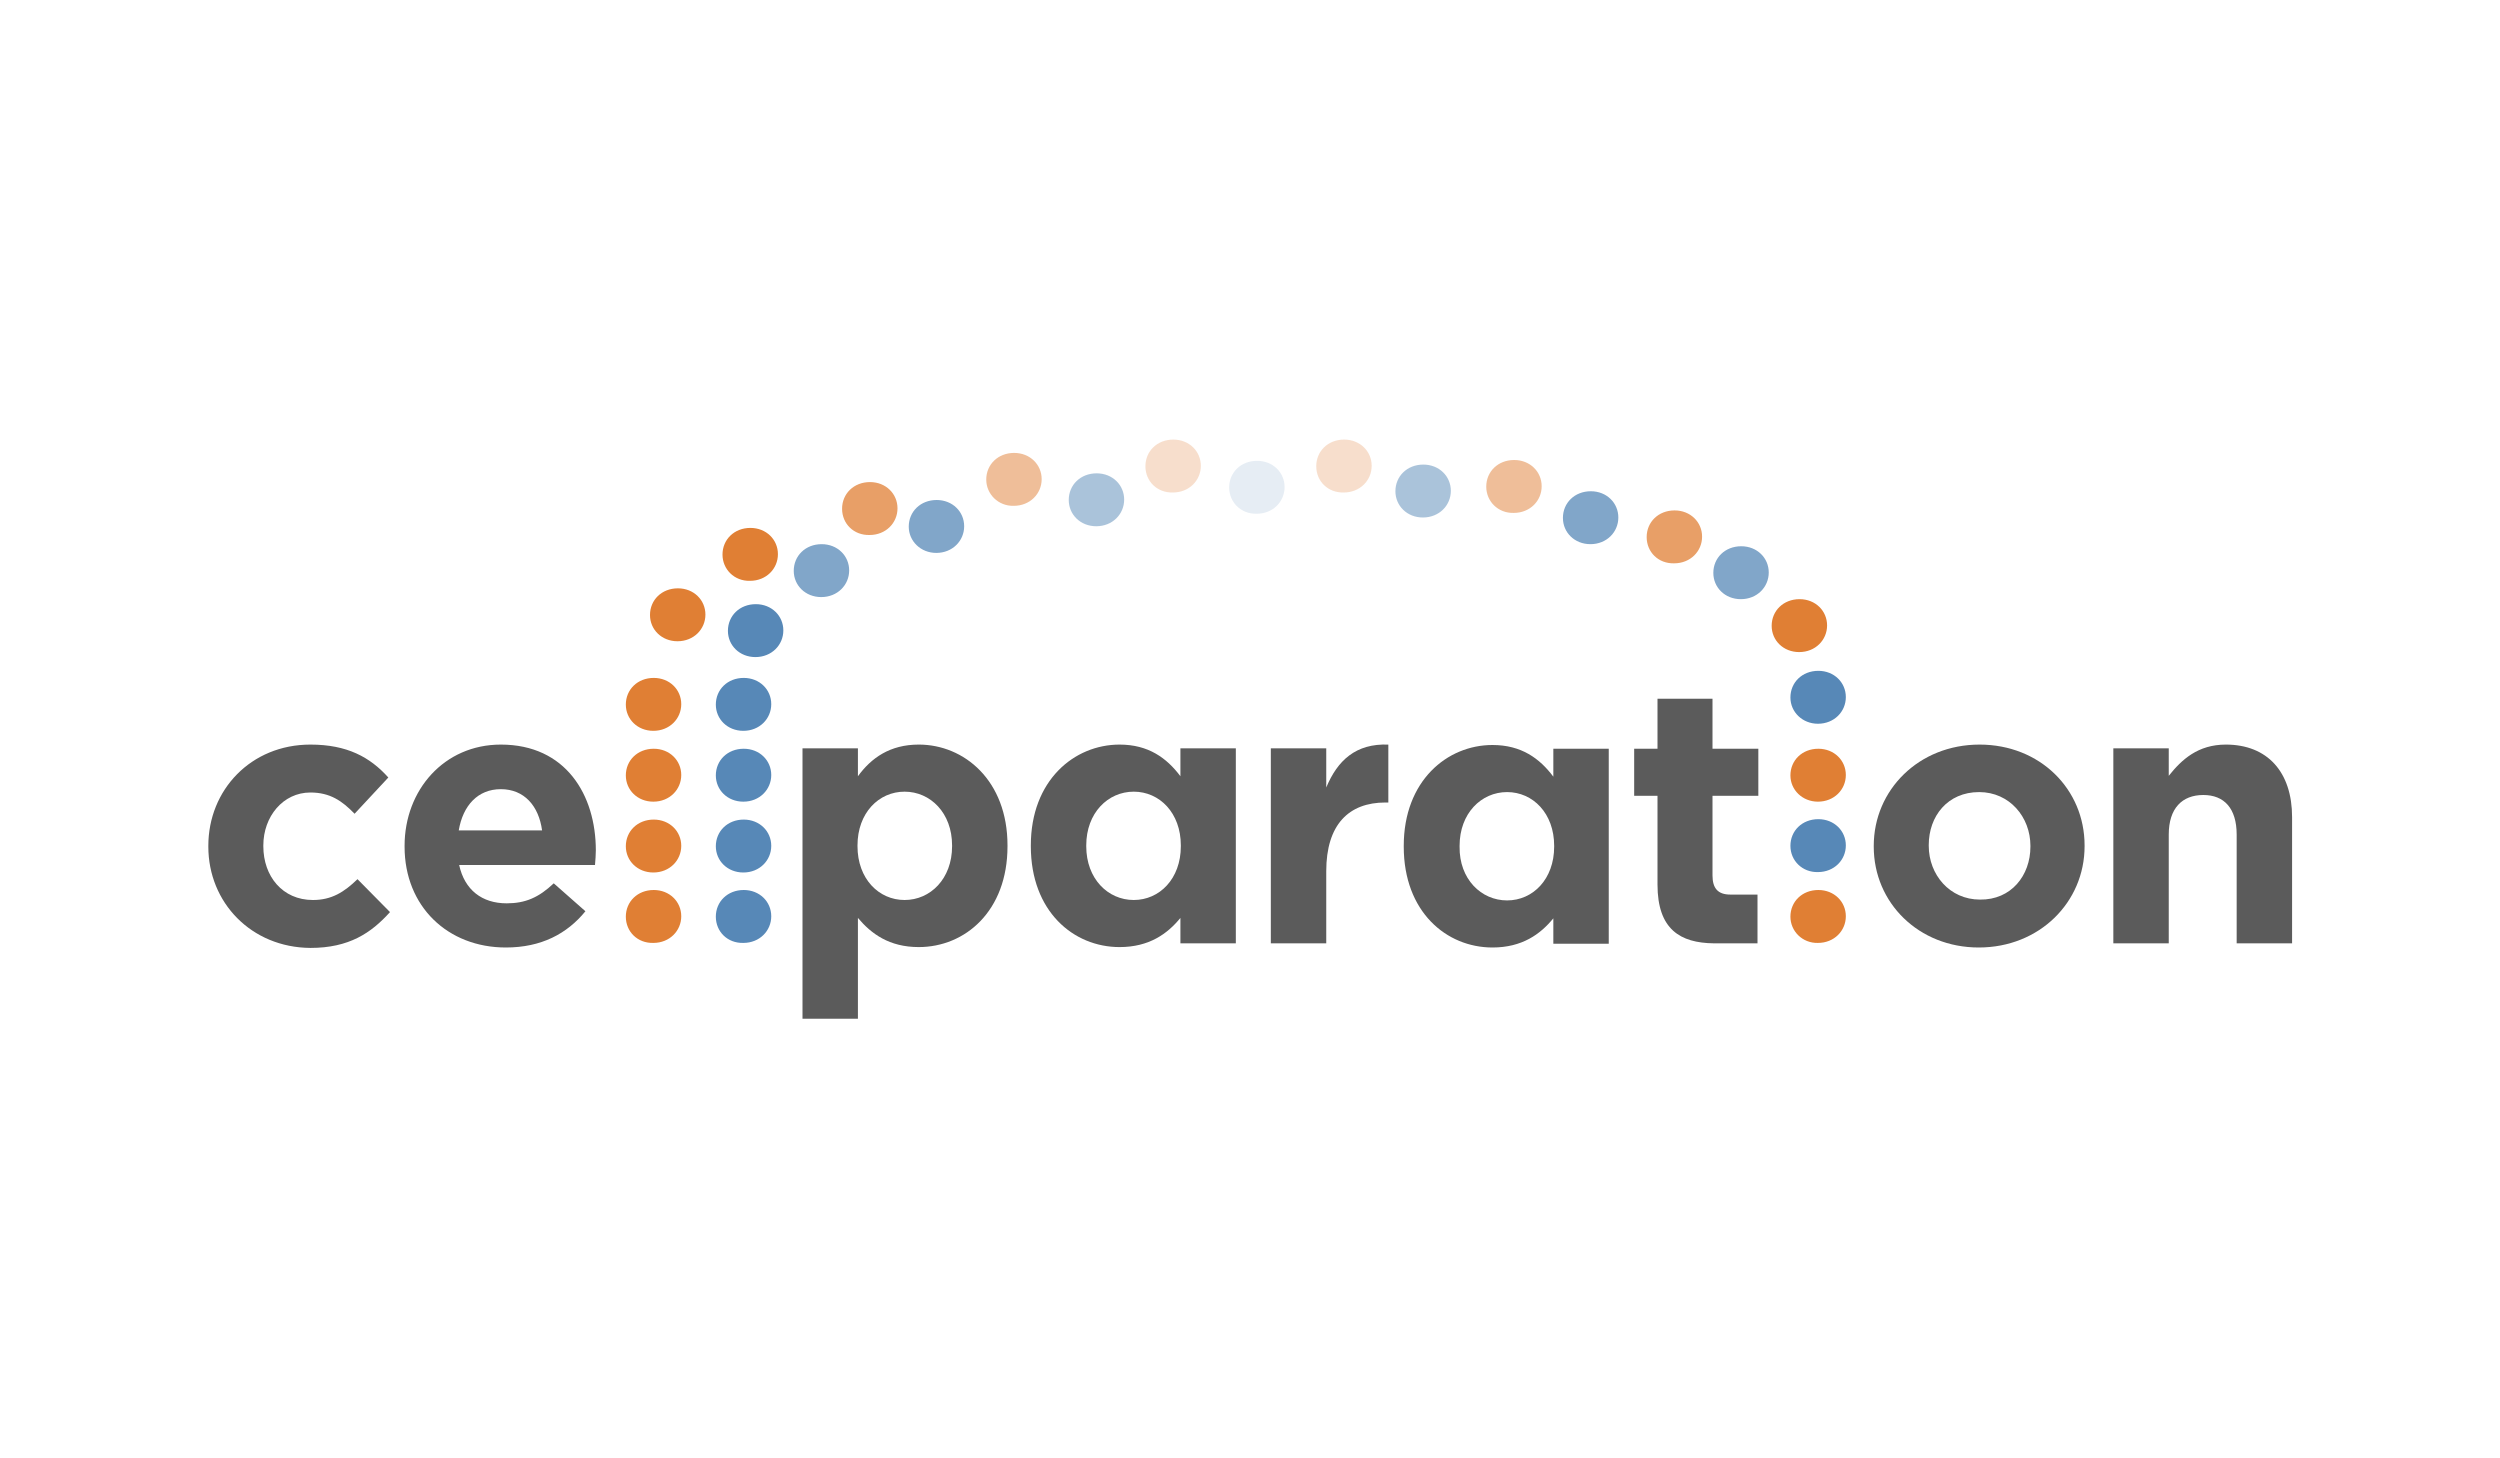 <?xml version="1.0" encoding="utf-8"?>
<!-- Generator: Adobe Illustrator 19.1.0, SVG Export Plug-In . SVG Version: 6.00 Build 0)  -->
<svg version="1.1" id="Layer_1" xmlns="http://www.w3.org/2000/svg" xmlns:xlink="http://www.w3.org/1999/xlink" x="0px" y="0px"
	 viewBox="0 0 600 350" style="enable-background:new 0 0 600 350;" xml:space="preserve">
<style type="text/css">
	.st0{fill:#5B5B5B;}
	.st1{fill:none;stroke:#DBDBDB;stroke-miterlimit:10;}
	.st2{fill:#E07F34;}
	.st3{fill:#5788B7;}
	.st4{opacity:0.75;fill:#5788B7;}
	.st5{opacity:0.75;fill:#E07F34;}
	.st6{opacity:0.5;fill:#E07F34;}
	.st7{opacity:0.25;fill:#E07F34;}
	.st8{opacity:0.5;fill:#5788B7;}
	.st9{opacity:0.15;fill:#5788B7;}
</style>
<g>
	<path class="st0" d="M50,203.2v-0.2c0-13.4,10.2-24.3,24.5-24.3c8.8,0,14.3,3,18.7,7.9l-8.1,8.7c-3-3.1-5.9-5.1-10.6-5.1
		c-6.6,0-11.3,5.8-11.3,12.7v0.2c0,7.2,4.6,12.9,11.9,12.9c4.5,0,7.5-1.9,10.7-5l7.8,7.9c-4.5,5-9.8,8.6-19.1,8.6
		C60.3,227.4,50,216.6,50,203.2z"/>
	<path class="st0" d="M97.1,203.2v-0.2c0-13.4,9.5-24.3,23.1-24.3c15.6,0,22.8,12.1,22.8,25.4c0,1-0.1,2.3-0.2,3.5h-32.6
		c1.3,6,5.5,9.2,11.4,9.2c4.5,0,7.7-1.4,11.3-4.8l7.6,6.7c-4.4,5.4-10.6,8.7-19.1,8.7C107.5,227.4,97.1,217.6,97.1,203.2z
		 M130.1,199.3c-0.8-5.9-4.3-9.9-9.9-9.9c-5.5,0-9.1,3.9-10.1,9.9H130.1z"/>
	<path class="st0" d="M192.6,179.6h13.3v6.7c3.2-4.4,7.7-7.6,14.6-7.6c10.9,0,21.3,8.6,21.3,24.2v0.2c0,15.6-10.2,24.2-21.3,24.2
		c-7.1,0-11.4-3.2-14.6-7v24.2h-13.3V179.6z M228.5,203.1v-0.2c0-7.8-5.2-12.9-11.4-12.9c-6.2,0-11.3,5.1-11.3,12.9v0.2
		c0,7.8,5.1,12.9,11.3,12.9C223.3,216,228.5,210.9,228.5,203.1z"/>
	<path class="st0" d="M305,179.6h13.3v9.4c2.7-6.5,7.1-10.6,14.9-10.3v13.9h-0.7c-8.8,0-14.2,5.3-14.2,16.5v17.3H305V179.6z"/>
	<path class="st0" d="M397.8,212.3v-21.3h-5.6v-11.3h5.6v-12H411v12h11v11.3h-11v19.1c0,3.1,1.3,4.6,4.3,4.6c2.4,0,4.4,0,6.5,0v11.7
		c-3.1,0-6,0-10.5,0C403.3,226.3,397.8,223.1,397.8,212.3z"/>
	<path class="st0" d="M449.7,203.2v-0.2c0-13.4,10.8-24.3,25.4-24.3c14.5,0,25.2,10.7,25.2,24.2v0.2c0,13.4-10.8,24.3-25.4,24.3
		C460.5,227.4,449.7,216.7,449.7,203.2z M487.3,203.2v-0.2c0-6.9-5-12.9-12.3-12.9c-7.6,0-12.1,5.8-12.1,12.7v0.2
		c0,6.9,5,12.9,12.3,12.9C482.7,216,487.3,210.1,487.3,203.2z"/>
	<path class="st0" d="M507.2,179.6h13.3v6.6c3.1-3.9,7-7.5,13.7-7.5c10,0,15.9,6.6,15.9,17.4v30.3h-13.3v-26.1c0-6.3-3-9.5-8-9.5
		c-5.1,0-8.3,3.2-8.3,9.5v26.1h-13.3V179.6z"/>
	<path class="st0" d="M296.6,226.4h-13.3v-6.1c-3.1,3.8-7.5,7-14.6,7c-11.1,0-21.3-8.6-21.3-24.2v-0.2c0-15.6,10.4-24.2,21.3-24.2
		c6.9,0,11.3,3.2,14.6,7.6v-6.7h13.3V226.4z M272.1,216c6.2,0,11.3-5.1,11.3-12.9v-0.2c0-7.8-5.1-12.9-11.3-12.9
		c-6.2,0-11.4,5.1-11.4,12.9v0.2C260.7,210.9,265.9,216,272.1,216z"/>
	<path class="st0" d="M386.1,226.5h-13.3v-6.1c-3.1,3.8-7.5,7-14.6,7c-11.1,0-21.3-8.6-21.3-24.2V203c0-15.6,10.4-24.2,21.3-24.2
		c6.9,0,11.3,3.2,14.6,7.6v-6.7h13.3V226.5z M361.7,216.1c6.2,0,11.3-5.1,11.3-12.9V203c0-7.8-5.1-12.9-11.3-12.9
		c-6.2,0-11.4,5.1-11.4,12.9v0.2C350.2,211,355.5,216.1,361.7,216.1z"/>
	<path class="st1" d="M550,225.5"/>
	<g>
		<path class="st2" d="M150.2,220L150.2,220c0-3.6,2.8-6.4,6.7-6.4c3.8,0,6.6,2.8,6.6,6.3v0c0,3.5-2.8,6.4-6.7,6.4
			C153,226.4,150.2,223.6,150.2,220z"/>
		<path class="st2" d="M150.2,169.1L150.2,169.1c0-3.6,2.8-6.4,6.7-6.4c3.8,0,6.6,2.8,6.6,6.3v0c0,3.5-2.8,6.4-6.7,6.4
			C153,175.4,150.2,172.6,150.2,169.1z"/>
		<path class="st2" d="M150.2,186.1L150.2,186.1c0-3.6,2.8-6.4,6.7-6.4c3.8,0,6.6,2.8,6.6,6.3v0c0,3.5-2.8,6.4-6.7,6.4
			C153,192.4,150.2,189.6,150.2,186.1z"/>
		<path class="st2" d="M150.2,203.1L150.2,203.1c0-3.6,2.8-6.4,6.7-6.4c3.8,0,6.6,2.8,6.6,6.3v0c0,3.5-2.8,6.4-6.7,6.4
			C153,209.4,150.2,206.6,150.2,203.1z"/>
	</g>
	<g>
		<path class="st3" d="M171.8,220L171.8,220c0-3.6,2.8-6.4,6.7-6.4c3.8,0,6.6,2.8,6.6,6.3v0c0,3.5-2.8,6.4-6.7,6.4
			C174.6,226.4,171.8,223.6,171.8,220z"/>
		<path class="st3" d="M171.8,169.1L171.8,169.1c0-3.6,2.8-6.4,6.7-6.4c3.8,0,6.6,2.8,6.6,6.3v0c0,3.5-2.8,6.4-6.7,6.4
			C174.6,175.4,171.8,172.6,171.8,169.1z"/>
		<path class="st3" d="M171.8,186.1L171.8,186.1c0-3.6,2.8-6.4,6.7-6.4c3.8,0,6.6,2.8,6.6,6.3v0c0,3.5-2.8,6.4-6.7,6.4
			C174.6,192.4,171.8,189.6,171.8,186.1z"/>
		<path class="st3" d="M171.8,203.1L171.8,203.1c0-3.6,2.8-6.4,6.7-6.4c3.8,0,6.6,2.8,6.6,6.3v0c0,3.5-2.8,6.4-6.7,6.4
			C174.6,209.4,171.8,206.6,171.8,203.1z"/>
	</g>
	<path class="st2" d="M429.7,220L429.7,220c0-3.6,2.8-6.4,6.7-6.4c3.8,0,6.6,2.8,6.6,6.3v0c0,3.5-2.8,6.4-6.7,6.4
		C432.6,226.4,429.7,223.5,429.7,220z"/>
	<path class="st3" d="M429.7,167.4L429.7,167.4c0-3.6,2.8-6.4,6.7-6.4c3.8,0,6.6,2.8,6.6,6.3v0c0,3.5-2.8,6.4-6.7,6.4
		C432.6,173.7,429.7,170.9,429.7,167.4z"/>
	<path class="st2" d="M429.7,186.1L429.7,186.1c0-3.6,2.8-6.4,6.7-6.4c3.8,0,6.6,2.8,6.6,6.3v0c0,3.5-2.8,6.4-6.7,6.4
		C432.6,192.4,429.7,189.6,429.7,186.1z"/>
	<path class="st3" d="M429.7,203L429.7,203c0-3.6,2.8-6.4,6.7-6.4c3.8,0,6.6,2.8,6.6,6.3v0c0,3.5-2.8,6.4-6.7,6.4
		C432.6,209.4,429.7,206.6,429.7,203z"/>
	<path class="st2" d="M425.2,150.2L425.2,150.2c0-3.6,2.8-6.4,6.7-6.4c3.8,0,6.6,2.8,6.6,6.3v0c0,3.5-2.8,6.4-6.7,6.4
		C428,156.5,425.2,153.7,425.2,150.2z"/>
	<path class="st4" d="M411.2,137.5L411.2,137.5c0-3.6,2.8-6.4,6.7-6.4c3.8,0,6.6,2.8,6.6,6.3v0c0,3.5-2.8,6.4-6.7,6.4
		C414,143.8,411.2,141,411.2,137.5z"/>
	<path class="st5" d="M395.2,128.9L395.2,128.9c0-3.6,2.8-6.4,6.7-6.4c3.8,0,6.6,2.8,6.6,6.3v0c0,3.5-2.8,6.4-6.7,6.4
		C398,135.3,395.2,132.5,395.2,128.9z"/>
	<path class="st4" d="M375.1,124.3L375.1,124.3c0-3.6,2.8-6.4,6.7-6.4c3.8,0,6.6,2.8,6.6,6.3v0c0,3.5-2.8,6.4-6.7,6.4
		C377.9,130.6,375.1,127.8,375.1,124.3z"/>
	<path class="st6" d="M356.7,116.8L356.7,116.8c0-3.6,2.8-6.4,6.7-6.4c3.8,0,6.6,2.8,6.6,6.3v0c0,3.5-2.8,6.4-6.7,6.4
		C359.5,123.2,356.7,120.3,356.7,116.8z"/>
	<path class="st7" d="M315.9,111.9L315.9,111.9c0-3.6,2.8-6.4,6.7-6.4c3.8,0,6.6,2.8,6.6,6.3v0c0,3.5-2.8,6.4-6.7,6.4
		C318.7,118.3,315.9,115.5,315.9,111.9z"/>
	<path class="st7" d="M274.9,111.9L274.9,111.9c0-3.6,2.8-6.4,6.7-6.4c3.8,0,6.6,2.8,6.6,6.3v0c0,3.5-2.8,6.4-6.7,6.4
		C277.7,118.3,274.9,115.5,274.9,111.9z"/>
	<path class="st8" d="M256.5,120L256.5,120c0-3.6,2.8-6.4,6.7-6.4c3.8,0,6.6,2.8,6.6,6.3v0c0,3.5-2.8,6.4-6.7,6.4
		C259.3,126.3,256.5,123.5,256.5,120z"/>
	<path class="st6" d="M236.7,115.1L236.7,115.1c0-3.6,2.8-6.4,6.7-6.4c3.8,0,6.6,2.8,6.6,6.3v0c0,3.5-2.8,6.4-6.7,6.4
		C239.6,121.5,236.7,118.6,236.7,115.1z"/>
	<path class="st4" d="M218.1,126.4L218.1,126.4c0-3.6,2.8-6.4,6.7-6.4c3.8,0,6.6,2.8,6.6,6.3v0c0,3.5-2.8,6.4-6.7,6.4
		C221,132.7,218.1,129.9,218.1,126.4z"/>
	<path class="st5" d="M202.1,122.1L202.1,122.1c0-3.6,2.8-6.4,6.7-6.4c3.8,0,6.6,2.8,6.6,6.3v0c0,3.5-2.8,6.4-6.7,6.4
		C204.9,128.5,202.1,125.7,202.1,122.1z"/>
	<path class="st4" d="M190.5,137L190.5,137c0-3.6,2.8-6.4,6.7-6.4c3.8,0,6.6,2.8,6.6,6.3v0c0,3.5-2.8,6.4-6.7,6.4
		C193.3,143.3,190.5,140.5,190.5,137z"/>
	<path class="st2" d="M173.4,133.1L173.4,133.1c0-3.6,2.8-6.4,6.7-6.4c3.8,0,6.6,2.8,6.6,6.3v0c0,3.5-2.8,6.4-6.7,6.4
		C176.2,139.5,173.4,136.6,173.4,133.1z"/>
	<path class="st3" d="M174.7,151.4L174.7,151.4c0-3.6,2.8-6.4,6.7-6.4c3.8,0,6.6,2.8,6.6,6.3v0c0,3.5-2.8,6.4-6.7,6.4
		C177.5,157.7,174.7,154.9,174.7,151.4z"/>
	<path class="st2" d="M156,147.6L156,147.6c0-3.6,2.8-6.4,6.7-6.4c3.8,0,6.6,2.8,6.6,6.3v0c0,3.5-2.8,6.4-6.7,6.4
		C158.8,153.9,156,151.1,156,147.6z"/>
	<path class="st9" d="M295,117L295,117c0-3.6,2.8-6.4,6.7-6.4c3.8,0,6.6,2.8,6.6,6.3v0c0,3.5-2.8,6.4-6.7,6.4
		C297.8,123.4,295,120.5,295,117z"/>
	<path class="st8" d="M334.9,117.9L334.9,117.9c0-3.6,2.8-6.4,6.7-6.4c3.8,0,6.6,2.8,6.6,6.3v0c0,3.5-2.8,6.4-6.7,6.4
		C337.7,124.2,334.9,121.4,334.9,117.9z"/>
</g>
</svg>
